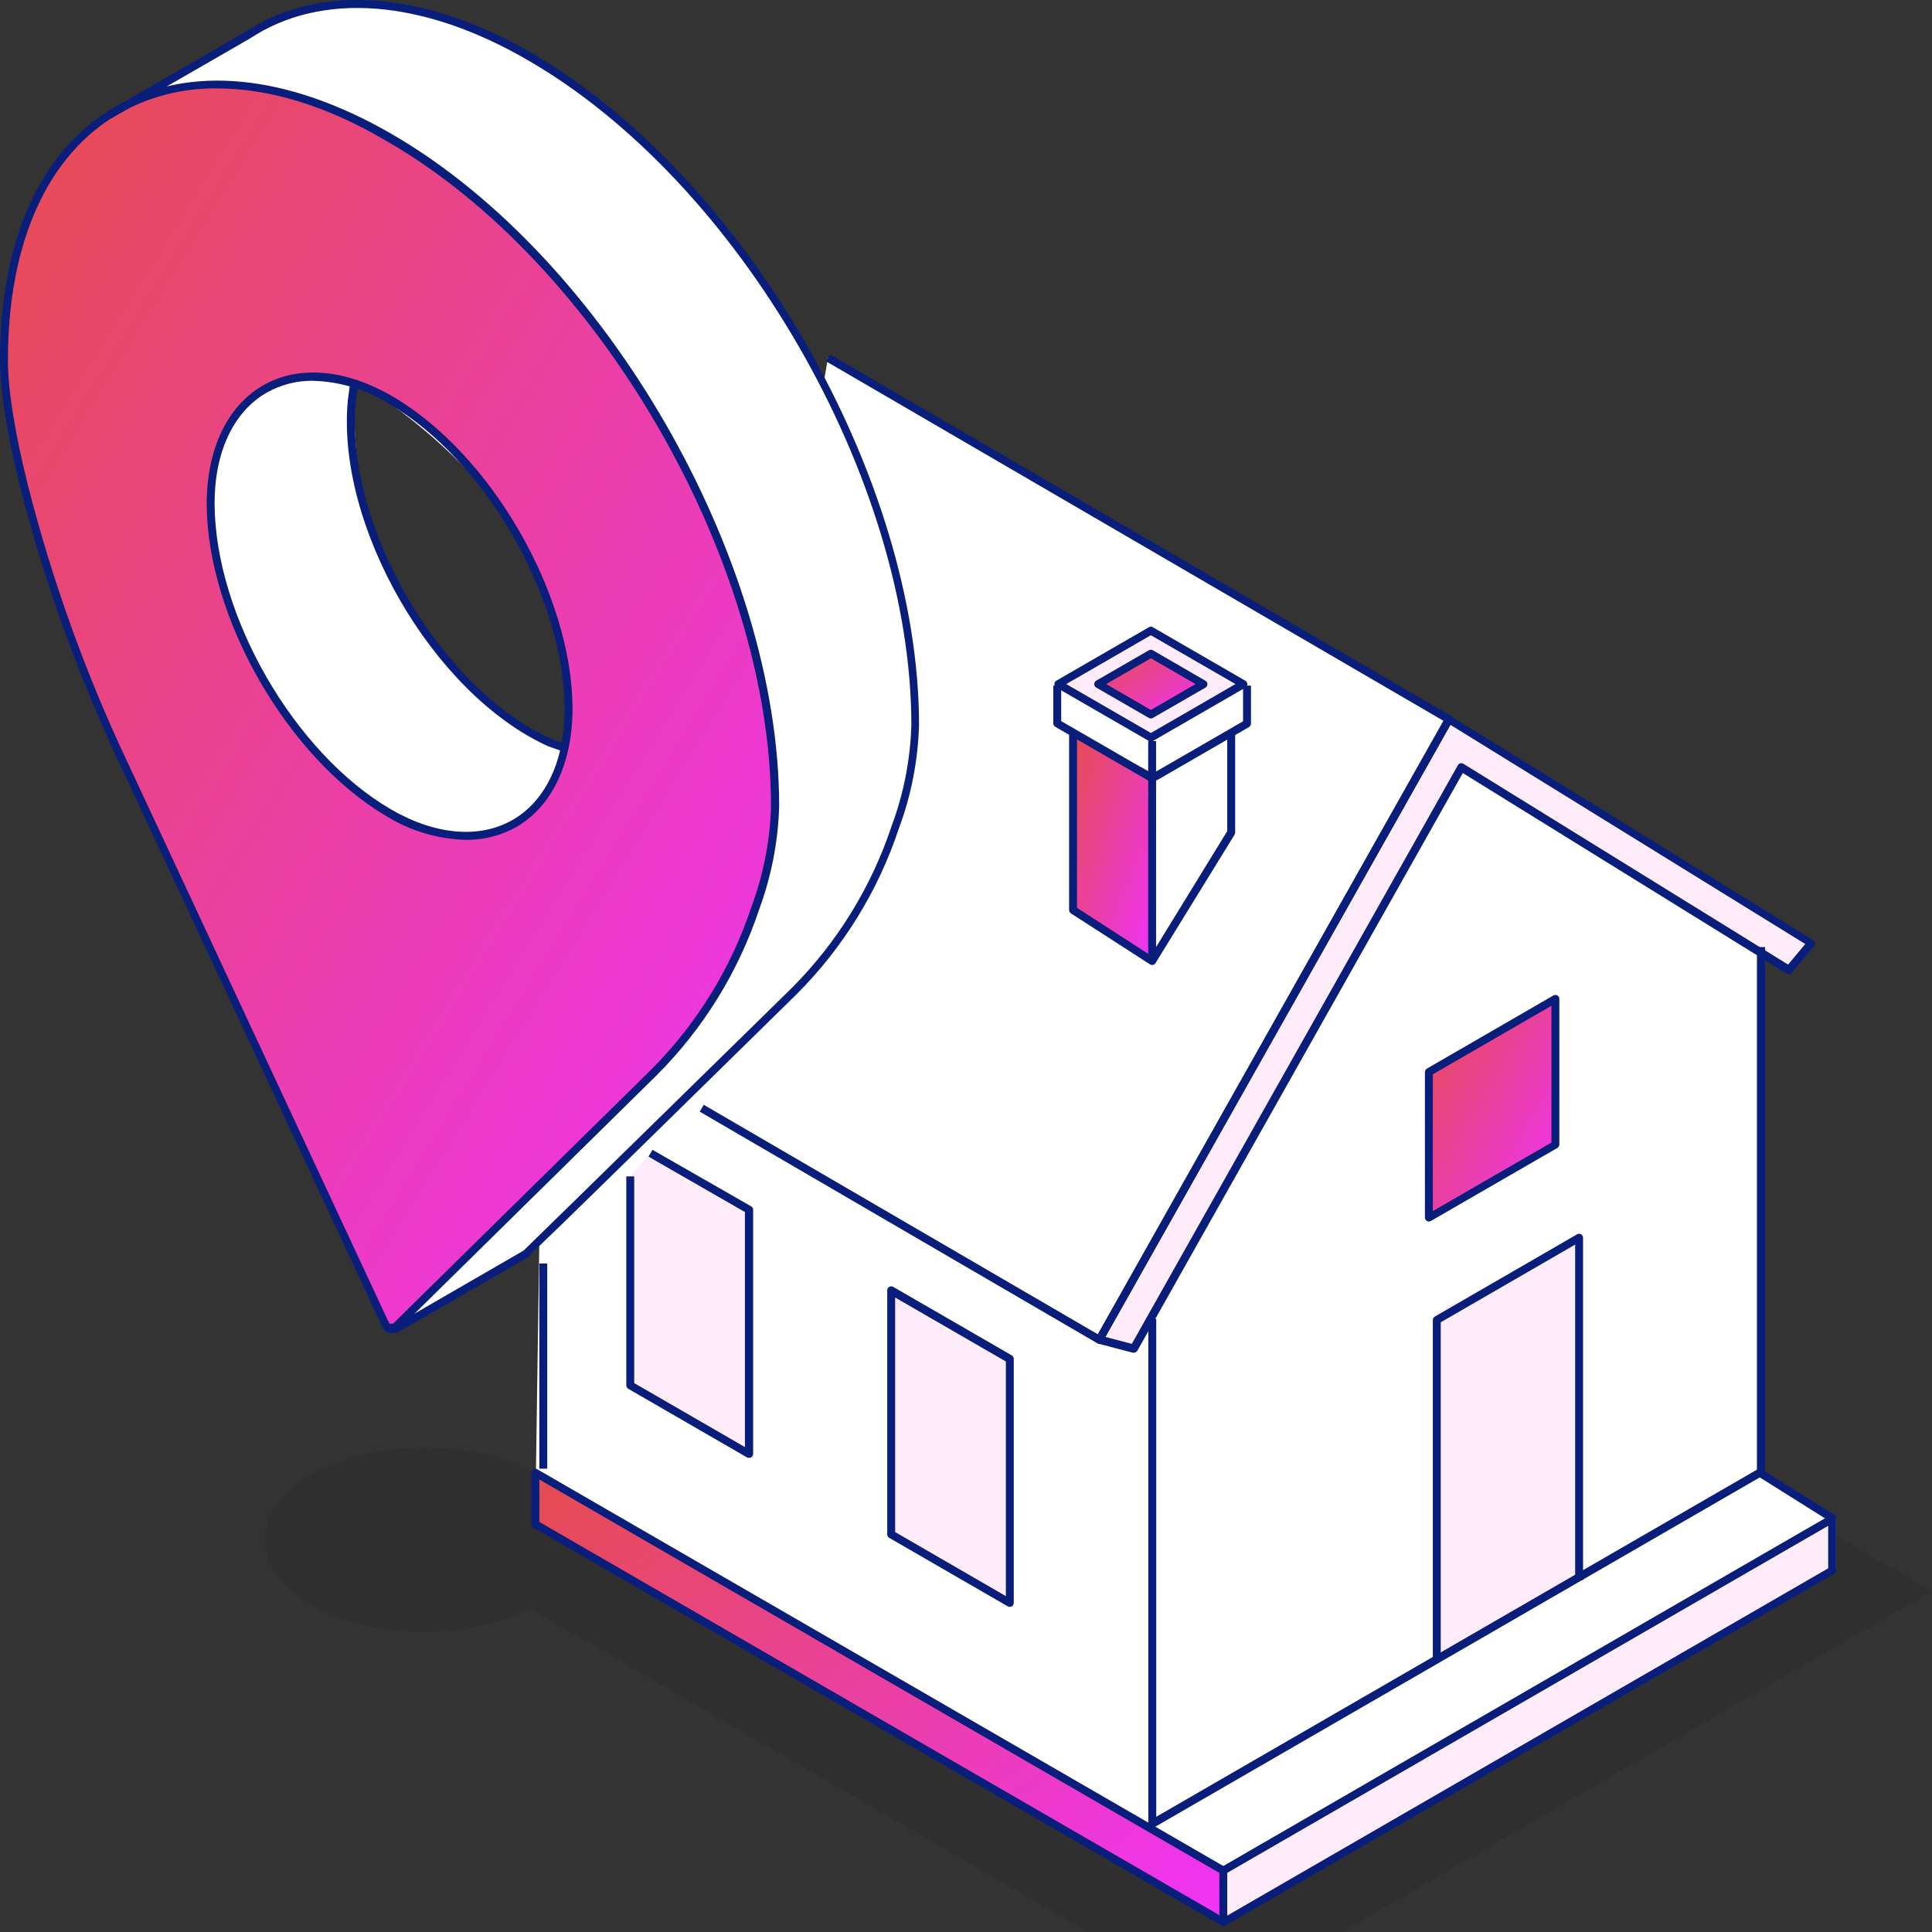 <svg width="184" height="184" viewBox="0 0 184 184" fill="none" xmlns="http://www.w3.org/2000/svg">
<rect x="0" y="0" width="184" height="184" fill="#333333" stroke="none"/>
<path opacity="0.08" d="M108.68 107.886L51.712 140.808C51.516 140.679 51.335 140.551 51.124 140.431C45.19 137.001 35.574 137.001 29.64 140.431C23.706 143.861 23.706 149.417 29.64 152.847C35.356 156.149 44.49 156.262 50.454 153.194L115.683 191L184 151.528L108.68 107.886Z" fill="black"/>
<path d="M167.335 140.054V90.525L170.347 92.394L172.478 89.854L137.989 68.504L78.852 34.082L78.43 36.563C71.698 23.491 61.645 11.851 50.454 5.36C39.814 -0.754 30.265 -1.093 23.555 3.34L11.973 10.034C4.82 13.645 0.339 22.073 0.339 34.301C0.339 37.482 1.152 41.84 2.244 46.25C4.585 55.465 7.816 64.431 11.891 73.02L36.779 126.311C36.898 126.463 37.068 126.567 37.257 126.604C37.446 126.641 37.643 126.61 37.811 126.514C37.811 126.514 50.612 118.93 51.365 118.222L50.966 145.255L116.128 182.949V183.303L174.866 149.379V144.743L167.335 140.054ZM53.467 71.12C53.467 71.12 44.204 68.052 38.089 56.495C33.488 47.788 33.789 41.81 33.699 36.517C33.699 35.718 43.873 42.428 48.76 50.087C56.727 62.662 53.467 71.12 53.467 71.12Z" fill="white"/>
<path d="M174.489 149.53L116.504 183.047V178.124L174.489 144.607V149.53Z" fill="#FFECFA"/>
<path d="M174.489 144.607L116.504 178.124L109.734 173.789L167.719 140.272L174.489 144.607Z" fill="white"/>
<path d="M116.451 182.994L50.988 145.135V140.227L116.451 178.086V182.994Z" fill="url(#paint0_linear_2912_18510)"/>
<path d="M139.179 73.095L170.37 92.386L172.501 89.846L137.996 68.504L104.704 127.585L107.98 128.451L139.179 73.095Z" fill="#FFECFA"/>
<path d="M148.133 108.994L136.084 115.96V102.097L148.133 95.131V108.994Z" fill="url(#paint1_linear_2912_18510)"/>
<path d="M150.391 150.487L136.836 158.026V124.999L150.391 117.882V150.487Z" fill="#FFECFA"/>
<path d="M84.876 146.401L96.172 152.93V129.68L84.876 123.152V146.401Z" fill="#FFECFA"/>
<path d="M60.025 112.04V131.934L71.321 138.47V115.214L61.953 109.801L60.025 112.04Z" fill="#FFECFA"/>
<path d="M109.727 73.593V91.527L102.196 86.672V69.823L109.727 73.593Z" fill="url(#paint2_linear_2912_18510)"/>
<path d="M109.606 60.06L118.416 65.149L109.606 70.245L100.795 65.149L109.606 60.06Z" fill="#FFECFA"/>
<path d="M109.606 62.254L114.614 65.149L109.606 68.052L104.591 65.149L109.606 62.254Z" fill="url(#paint3_linear_2912_18510)"/>
<path d="M37.102 126.077C37.101 126.165 37.123 126.253 37.167 126.33C37.211 126.407 37.275 126.47 37.353 126.514C37.43 126.557 37.517 126.578 37.606 126.576C37.695 126.573 37.781 126.547 37.855 126.499L50.062 119.443C50.142 119.395 50.214 119.334 50.273 119.262L75.643 94.422C80.03 90.038 83.333 84.689 85.29 78.802C86.448 75.677 87.091 72.385 87.195 69.054C87.195 45.609 70.749 17.09 50.462 5.367C39.836 -0.754 30.287 -1.078 23.585 3.355L10.369 10.991L37.102 19.284L71.321 71.301L37.102 126.454V126.077Z" fill="white"/>
<path d="M37.103 13.079C16.823 1.357 0.377 10.855 0.377 34.308C0.377 37.49 1.19 41.847 2.282 46.257C4.625 55.468 7.853 64.431 11.921 73.019L36.809 126.295C36.844 126.361 36.892 126.417 36.952 126.461C37.011 126.505 37.079 126.535 37.151 126.549C37.224 126.563 37.298 126.56 37.37 126.541C37.441 126.522 37.507 126.487 37.562 126.439L62.255 102.134C66.64 97.749 69.943 92.4 71.902 86.514C73.062 83.39 73.705 80.097 73.807 76.766C73.837 53.313 57.39 24.802 37.103 13.079ZM36.983 77.377C27.668 71.919 20.129 58.847 20.062 48.044C19.994 37.422 28.082 32.755 37.231 38.123C46.546 43.581 54.084 56.653 54.152 67.456C54.22 78.07 46.132 82.744 36.983 77.377Z" fill="url(#paint4_linear_2912_18510)"/>
<path d="M167.615 139.825L167.215 140.464L174.443 145.003L174.843 144.364L167.615 139.825Z" fill="#081E7A"/>
<path d="M137.213 158.026H136.46V125.715C136.46 125.649 136.478 125.585 136.511 125.528C136.544 125.471 136.591 125.424 136.648 125.391L150.203 117.55C150.26 117.517 150.325 117.5 150.391 117.5C150.457 117.5 150.522 117.517 150.58 117.55C150.637 117.585 150.684 117.634 150.717 117.692C150.75 117.75 150.767 117.815 150.768 117.882V150.487H150.015V118.531L137.213 125.934V158.026Z" fill="#081E7A"/>
<path d="M116.504 183.446C116.438 183.448 116.372 183.429 116.316 183.394C116.259 183.361 116.212 183.314 116.179 183.257C116.146 183.2 116.128 183.135 116.128 183.07V178.147C116.13 178.081 116.148 178.017 116.181 177.961C116.214 177.904 116.26 177.857 116.316 177.823L174.301 144.313C174.358 144.28 174.423 144.263 174.489 144.263C174.555 144.263 174.62 144.28 174.677 144.313C174.734 144.346 174.782 144.393 174.815 144.45C174.848 144.507 174.865 144.572 174.866 144.637V149.553C174.865 149.619 174.848 149.685 174.815 149.743C174.782 149.801 174.734 149.85 174.677 149.884L116.693 183.394C116.637 183.429 116.571 183.448 116.504 183.446ZM116.881 178.365V182.436L174.113 149.364V145.316L116.881 178.365Z" fill="#081E7A"/>
<path d="M116.263 183.348L50.801 145.496C50.744 145.462 50.696 145.413 50.663 145.355C50.63 145.297 50.613 145.231 50.612 145.165V140.265C50.613 140.198 50.63 140.132 50.663 140.074C50.696 140.016 50.744 139.967 50.801 139.933C50.858 139.9 50.923 139.882 50.989 139.882C51.055 139.882 51.12 139.9 51.177 139.933L116.64 177.792L116.263 178.448L51.365 140.905V144.946L116.64 182.692L116.263 183.348Z" fill="#081E7A"/>
<path d="M109.742 174.053C109.676 174.053 109.612 174.038 109.554 174.008C109.496 173.974 109.447 173.926 109.414 173.867C109.381 173.809 109.364 173.743 109.365 173.676V125.609H110.118V173.028L167.35 139.955V90.2H168.103V140.197C168.103 140.263 168.085 140.327 168.052 140.384C168.019 140.441 167.972 140.488 167.915 140.521L109.93 174.03C109.87 174.052 109.805 174.06 109.742 174.053Z" fill="#081E7A"/>
<path d="M52.118 120.333H51.365V139.873H52.118V120.333Z" fill="#081E7A"/>
<path d="M107.98 128.828H107.882L104.606 127.969C104.551 127.954 104.5 127.926 104.457 127.888C104.414 127.851 104.38 127.803 104.358 127.75C104.33 127.699 104.315 127.642 104.315 127.584C104.315 127.527 104.33 127.47 104.358 127.419L137.65 68.338C137.675 68.293 137.71 68.253 137.751 68.222C137.793 68.191 137.84 68.169 137.891 68.157C137.939 68.144 137.99 68.141 138.039 68.148C138.088 68.156 138.135 68.174 138.177 68.202L172.682 89.537C172.727 89.566 172.766 89.605 172.795 89.65C172.825 89.695 172.845 89.746 172.853 89.799C172.862 89.853 172.859 89.907 172.845 89.959C172.831 90.011 172.806 90.06 172.772 90.102L170.649 92.643C170.59 92.712 170.509 92.759 170.419 92.774C170.329 92.789 170.237 92.772 170.159 92.726L139.314 73.623L108.311 128.655C108.275 128.709 108.225 128.754 108.167 128.784C108.11 128.814 108.045 128.829 107.98 128.828ZM105.269 127.321L107.792 127.984L138.847 72.876C138.872 72.832 138.906 72.793 138.946 72.762C138.986 72.731 139.033 72.708 139.082 72.696C139.131 72.683 139.182 72.68 139.233 72.688C139.283 72.696 139.331 72.714 139.374 72.741L170.295 91.866L171.929 89.906L138.132 69.031L105.269 127.321Z" fill="#081E7A"/>
<path d="M104.674 127.961C104.606 127.962 104.539 127.946 104.478 127.916L66.644 105.873L67.021 105.217L104.561 127.079L137.484 68.655L78.678 34.414L79.062 33.766L138.184 68.18C138.269 68.23 138.332 68.312 138.359 68.407C138.385 68.503 138.374 68.605 138.327 68.692L105.027 127.773C105.004 127.817 104.972 127.856 104.933 127.887C104.894 127.918 104.85 127.941 104.802 127.954L104.674 127.961Z" fill="#081E7A"/>
<path d="M136.084 116.337C136.017 116.338 135.952 116.32 135.895 116.284C135.838 116.251 135.791 116.204 135.758 116.147C135.725 116.09 135.707 116.026 135.707 115.96V102.096C135.707 102.03 135.725 101.966 135.758 101.909C135.791 101.852 135.838 101.805 135.895 101.772L147.944 94.806C148.001 94.773 148.066 94.756 148.132 94.756C148.198 94.756 148.263 94.773 148.321 94.806C148.378 94.839 148.425 94.886 148.458 94.943C148.491 95 148.508 95.065 148.509 95.13V108.994C148.508 109.061 148.491 109.126 148.458 109.184C148.425 109.243 148.378 109.291 148.321 109.326L136.272 116.284C136.216 116.32 136.15 116.338 136.084 116.337ZM136.46 102.315V115.342L147.756 108.813V95.786L136.46 102.315Z" fill="#081E7A"/>
<path d="M96.172 153.035C96.107 153.036 96.042 153.02 95.984 152.99L84.688 146.462C84.631 146.427 84.584 146.378 84.551 146.32C84.518 146.262 84.501 146.197 84.5 146.13V122.881C84.5 122.815 84.518 122.75 84.551 122.693C84.584 122.636 84.631 122.589 84.688 122.556C84.746 122.523 84.81 122.506 84.876 122.506C84.943 122.506 85.007 122.523 85.065 122.556L96.361 129.085C96.417 129.118 96.465 129.165 96.498 129.222C96.531 129.279 96.548 129.343 96.549 129.409V152.658C96.548 152.725 96.531 152.791 96.498 152.849C96.465 152.907 96.418 152.955 96.361 152.99C96.302 153.02 96.238 153.036 96.172 153.035ZM85.253 145.911L95.796 152.01V129.665L85.253 123.574V145.911Z" fill="#081E7A"/>
<path d="M71.321 138.84C71.255 138.84 71.191 138.825 71.132 138.795L59.837 132.266C59.78 132.231 59.733 132.183 59.7 132.125C59.667 132.067 59.649 132.001 59.648 131.934V112.04H60.401V131.723L70.944 137.815V115.432L61.764 110.155L62.141 109.507L71.539 114.889C71.596 114.922 71.643 114.97 71.676 115.026C71.709 115.083 71.727 115.148 71.727 115.214V138.463C71.727 138.53 71.709 138.595 71.676 138.653C71.643 138.711 71.596 138.76 71.539 138.795C71.472 138.83 71.396 138.845 71.321 138.84Z" fill="#081E7A"/>
<path d="M109.727 91.904C109.655 91.906 109.584 91.885 109.524 91.844L101.994 86.989C101.941 86.954 101.898 86.907 101.868 86.852C101.838 86.797 101.822 86.735 101.82 86.672V69.823H102.573V86.461L109.351 90.841V73.593H110.104V91.527C110.105 91.595 110.087 91.662 110.053 91.721C110.018 91.779 109.968 91.827 109.908 91.859C109.852 91.888 109.79 91.903 109.727 91.904Z" fill="#081E7A"/>
<path d="M110.042 91.731L109.402 91.339L116.88 79.156V69.823H117.633V79.284C117.632 79.355 117.614 79.425 117.58 79.488L110.042 91.731Z" fill="#081E7A"/>
<path d="M109.606 70.622C109.539 70.624 109.474 70.605 109.418 70.57L100.607 65.481C100.549 65.448 100.501 65.4 100.467 65.343C100.434 65.285 100.416 65.22 100.416 65.153C100.416 65.086 100.434 65.021 100.467 64.963C100.501 64.906 100.549 64.858 100.607 64.825L109.418 59.736C109.475 59.703 109.54 59.686 109.606 59.686C109.672 59.686 109.737 59.703 109.794 59.736L118.605 64.833C118.663 64.866 118.711 64.913 118.744 64.971C118.778 65.028 118.796 65.094 118.796 65.161C118.796 65.227 118.778 65.293 118.744 65.35C118.711 65.408 118.663 65.456 118.605 65.489L109.794 70.577C109.737 70.609 109.672 70.625 109.606 70.622ZM101.548 65.149L109.606 69.808L117.663 65.149L109.606 60.498L101.548 65.149Z" fill="#081E7A"/>
<path d="M109.727 74.498C109.661 74.495 109.596 74.477 109.538 74.445L100.502 69.22C100.445 69.188 100.398 69.14 100.364 69.083C100.331 69.027 100.314 68.962 100.313 68.896V65.3H101.067V68.678L109.35 73.465V70.577H110.103V74.121C110.103 74.186 110.085 74.251 110.052 74.308C110.019 74.365 109.972 74.412 109.915 74.445C109.857 74.477 109.793 74.495 109.727 74.498Z" fill="#081E7A"/>
<path d="M110.141 74.332L109.765 73.676L118.387 68.693V65.3H119.14V68.911C119.14 68.978 119.122 69.044 119.089 69.102C119.056 69.16 119.009 69.208 118.952 69.243L110.141 74.332Z" fill="#081E7A"/>
<path d="M109.606 68.429C109.54 68.426 109.476 68.408 109.418 68.376L104.403 65.481C104.345 65.448 104.297 65.4 104.263 65.343C104.23 65.285 104.212 65.22 104.212 65.153C104.212 65.087 104.23 65.021 104.263 64.963C104.297 64.906 104.345 64.858 104.403 64.825L109.418 61.93C109.475 61.897 109.54 61.88 109.606 61.88C109.672 61.88 109.737 61.897 109.795 61.93L114.802 64.833C114.86 64.866 114.909 64.913 114.942 64.971C114.976 65.028 114.993 65.094 114.993 65.161C114.993 65.227 114.976 65.293 114.942 65.35C114.909 65.408 114.86 65.456 114.802 65.489L109.795 68.376C109.737 68.407 109.672 68.425 109.606 68.429ZM105.344 65.149L109.606 67.615L113.861 65.149L109.606 62.692L105.344 65.149Z" fill="#081E7A"/>
<path d="M37.592 126.944C37.438 126.945 37.287 126.903 37.155 126.823C37.022 126.748 36.912 126.639 36.837 126.506C36.761 126.373 36.723 126.222 36.726 126.069H37.479C37.479 126.089 37.483 126.108 37.493 126.125C37.502 126.143 37.515 126.157 37.532 126.167C37.549 126.177 37.569 126.181 37.588 126.181C37.608 126.181 37.627 126.177 37.645 126.167L49.852 119.111C49.892 119.085 49.928 119.052 49.957 119.013L50.002 118.968C50.529 118.478 75.109 94.392 75.358 94.143C79.703 89.802 82.975 84.505 84.914 78.674C86.064 75.59 86.7 72.337 86.796 69.047C86.796 45.76 70.402 17.331 50.251 5.722C40.243 -0.09 30.596 -0.829 23.796 3.671L10.543 11.308L10.166 10.66L23.397 3.016C30.431 -1.621 40.363 -0.89 50.627 5.043C70.96 16.811 87.527 45.526 87.527 69.054C87.43 72.427 86.779 75.762 85.599 78.922C83.624 84.867 80.29 90.267 75.862 94.693L63.203 107.117C53.549 116.578 51.154 118.908 50.492 119.466L50.537 119.503C50.453 119.611 50.348 119.701 50.228 119.767L38.021 126.823C37.892 126.902 37.743 126.944 37.592 126.944ZM53.858 71.655L52.179 71.06C41.207 66.061 31.959 50.034 33.134 38.055L33.345 36.472L34.098 36.57L33.887 38.146C32.758 49.831 41.794 65.496 52.48 70.359L54.129 70.947L53.858 71.655Z" fill="#081E7A"/>
<path d="M37.253 126.959H37.095C36.959 126.932 36.831 126.874 36.721 126.789C36.611 126.704 36.523 126.594 36.463 126.469L11.612 73.193C7.521 64.579 4.273 55.589 1.913 46.348C0.64 41.206 0 37.158 0 34.308C0 22.827 3.886 14.255 10.949 10.185C18.013 6.114 27.358 7.018 37.306 12.763C57.638 24.523 74.206 53.238 74.206 76.774C74.109 80.143 73.463 83.474 72.293 86.634C70.312 92.575 66.976 97.972 62.548 102.398L37.856 126.71C37.695 126.869 37.479 126.958 37.253 126.959ZM20.686 8.421C17.397 8.373 14.155 9.206 11.296 10.833C4.518 14.768 0.753 23.106 0.753 34.308C0.753 37.09 1.386 41.093 2.643 46.159C4.98 55.351 8.203 64.294 12.267 72.861L37.118 126.137C37.125 126.154 37.136 126.168 37.151 126.179C37.165 126.19 37.183 126.196 37.201 126.197C37.215 126.207 37.232 126.212 37.25 126.212C37.267 126.212 37.284 126.207 37.298 126.197L61.991 101.893C66.336 97.549 69.608 92.249 71.547 86.416C72.698 83.334 73.334 80.085 73.43 76.796C73.43 53.502 57.036 25.081 36.884 13.472C31.191 10.094 25.671 8.421 20.701 8.421H20.686ZM44.37 79.985C41.689 79.915 39.075 79.135 36.794 77.724C27.426 72.213 19.753 58.907 19.685 48.044C19.685 42.842 21.59 38.734 25.001 36.736C28.413 34.738 32.938 35.145 37.419 37.769C46.787 43.264 54.461 56.57 54.528 67.433C54.528 72.627 52.623 76.744 49.212 78.741C47.736 79.578 46.065 80.007 44.37 79.985ZM29.851 36.261C28.285 36.239 26.741 36.635 25.378 37.407C22.207 39.239 20.408 43.114 20.438 48.036C20.506 58.658 28.013 71.678 37.17 77.045C41.418 79.533 45.665 79.91 48.835 78.078C52.006 76.246 53.805 72.371 53.775 67.448C53.708 56.834 46.2 43.815 37.042 38.447C34.879 37.099 32.398 36.347 29.851 36.269V36.261Z" fill="#081E7A"/>
<defs>
<linearGradient id="paint0_linear_2912_18510" x1="50.988" y1="140.227" x2="90.152" y2="200.175" gradientUnits="userSpaceOnUse">
<stop stop-color="#E64C4E"/>
<stop offset="1" stop-color="#EF33F9"/>
</linearGradient>
<linearGradient id="paint1_linear_2912_18510" x1="136.084" y1="95.131" x2="154.14" y2="105.575" gradientUnits="userSpaceOnUse">
<stop stop-color="#E64C4E"/>
<stop offset="1" stop-color="#EF33F9"/>
</linearGradient>
<linearGradient id="paint2_linear_2912_18510" x1="102.196" y1="69.823" x2="115.639" y2="74.487" gradientUnits="userSpaceOnUse">
<stop stop-color="#E64C4E"/>
<stop offset="1" stop-color="#EF33F9"/>
</linearGradient>
<linearGradient id="paint3_linear_2912_18510" x1="104.591" y1="62.254" x2="109.616" y2="70.942" gradientUnits="userSpaceOnUse">
<stop stop-color="#E64C4E"/>
<stop offset="1" stop-color="#EF33F9"/>
</linearGradient>
<linearGradient id="paint4_linear_2912_18510" x1="0.377" y1="8.058" x2="106.491" y2="73.812" gradientUnits="userSpaceOnUse">
<stop stop-color="#E64C4E"/>
<stop offset="1" stop-color="#EF33F9"/>
</linearGradient>
</defs>
</svg>
